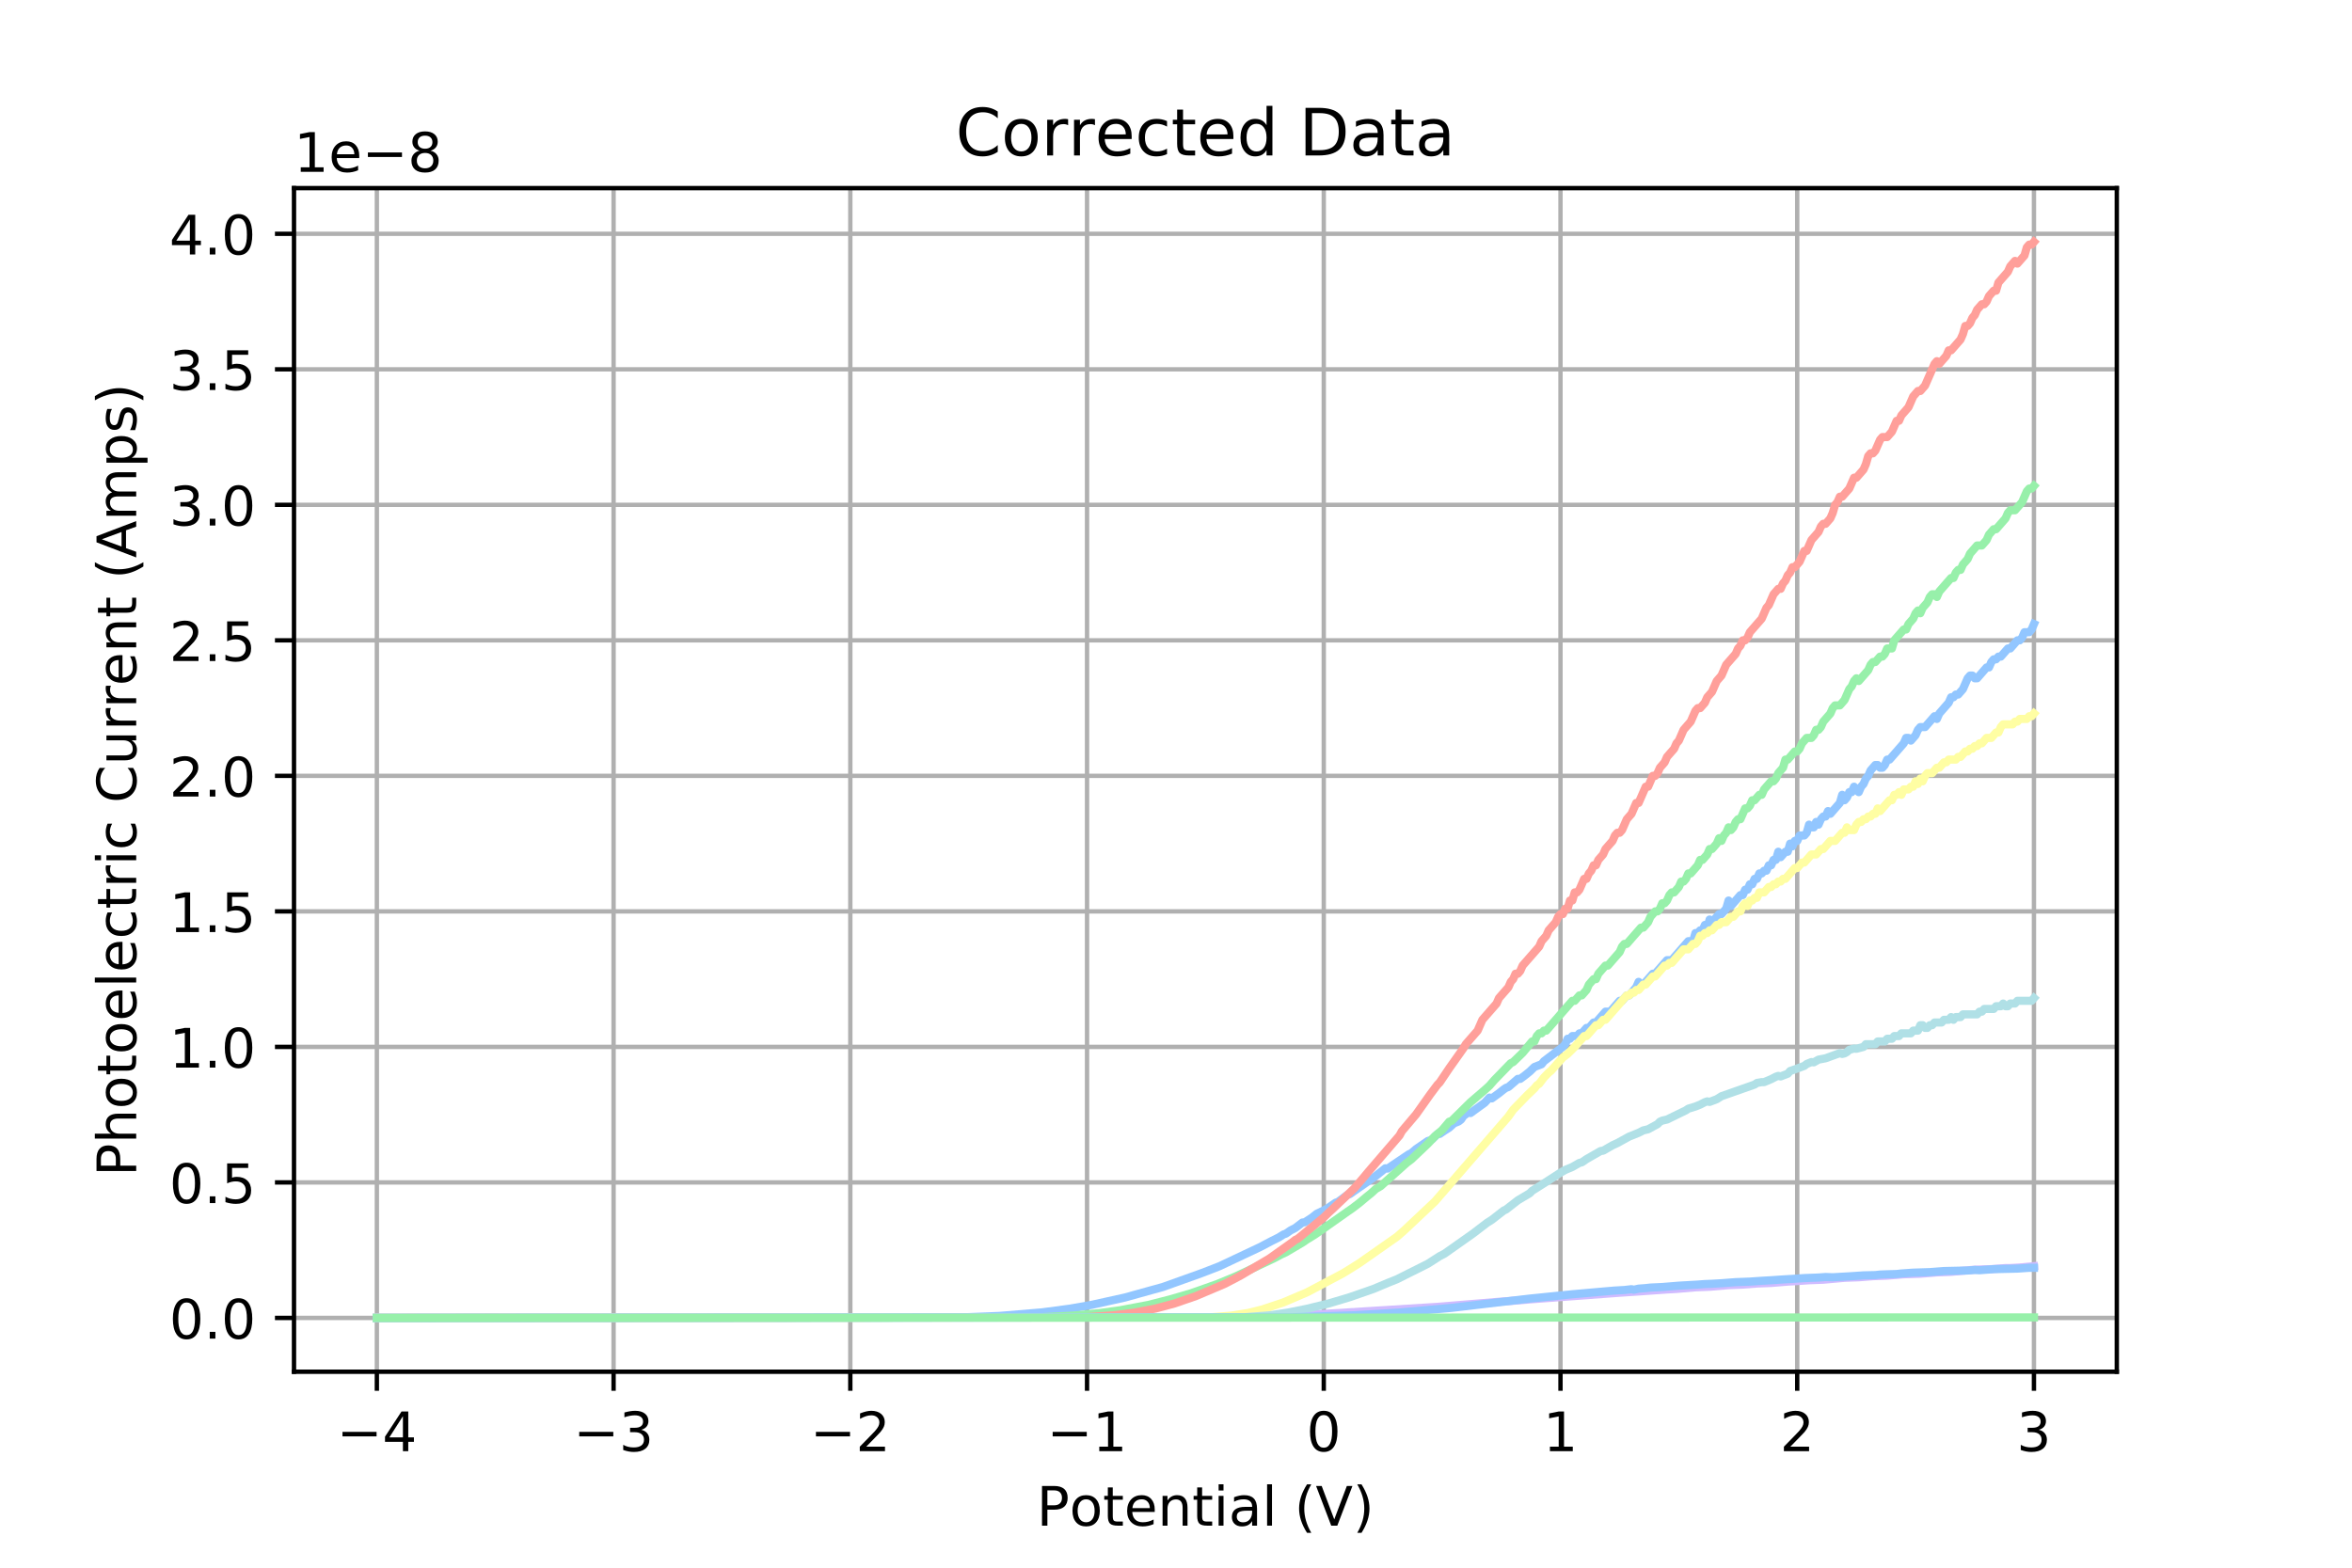 <?xml version="1.0" encoding="utf-8" standalone="no"?>
<!DOCTYPE svg PUBLIC "-//W3C//DTD SVG 1.1//EN"
  "http://www.w3.org/Graphics/SVG/1.1/DTD/svg11.dtd">
<!-- Created with matplotlib (https://matplotlib.org/) -->
<svg height="288pt" version="1.1" viewBox="0 0 432 288" width="432pt" xmlns="http://www.w3.org/2000/svg" xmlns:xlink="http://www.w3.org/1999/xlink">
 <defs>
  <style type="text/css">
*{stroke-linecap:butt;stroke-linejoin:round;}
  </style>
 </defs>
 <g id="figure_1">
  <g id="patch_1">
   <path d="M 0 288 
L 432 288 
L 432 0 
L 0 0 
z
" style="fill:#ffffff;"/>
  </g>
  <g id="axes_1">
   <g id="patch_2">
    <path d="M 54 252 
L 388.8 252 
L 388.8 34.56 
L 54 34.56 
z
" style="fill:#ffffff;"/>
   </g>
   <g id="matplotlib.axis_1">
    <g id="xtick_1">
     <g id="line2d_1">
      <path clip-path="url(#p50501f3130)" d="M 69.218 252 
L 69.218 34.56 
" style="fill:none;stroke:#b0b0b0;stroke-linecap:square;stroke-width:0.8;"/>
     </g>
     <g id="line2d_2">
      <defs>
       <path d="M 0 0 
L 0 3.5 
" id="me9288635e2" style="stroke:#000000;stroke-width:0.8;"/>
      </defs>
      <g>
       <use style="stroke:#000000;stroke-width:0.8;" x="69.218" xlink:href="#me9288635e2" y="252"/>
      </g>
     </g>
     <g id="text_1">
      <!-- −4 -->
      <defs>
       <path d="M 10.594 35.5 
L 73.188 35.5 
L 73.188 27.203 
L 10.594 27.203 
z
" id="DejaVuSans-8722"/>
       <path d="M 37.797 64.312 
L 12.891 25.391 
L 37.797 25.391 
z
M 35.203 72.906 
L 47.609 72.906 
L 47.609 25.391 
L 58.016 25.391 
L 58.016 17.188 
L 47.609 17.188 
L 47.609 0 
L 37.797 0 
L 37.797 17.188 
L 4.891 17.188 
L 4.891 26.703 
z
" id="DejaVuSans-52"/>
      </defs>
      <g transform="translate(61.847 266.598)scale(0.1 -0.1)">
       <use xlink:href="#DejaVuSans-8722"/>
       <use x="83.789" xlink:href="#DejaVuSans-52"/>
      </g>
     </g>
    </g>
    <g id="xtick_2">
     <g id="line2d_3">
      <path clip-path="url(#p50501f3130)" d="M 112.699 252 
L 112.699 34.56 
" style="fill:none;stroke:#b0b0b0;stroke-linecap:square;stroke-width:0.8;"/>
     </g>
     <g id="line2d_4">
      <g>
       <use style="stroke:#000000;stroke-width:0.8;" x="112.699" xlink:href="#me9288635e2" y="252"/>
      </g>
     </g>
     <g id="text_2">
      <!-- −3 -->
      <defs>
       <path d="M 40.578 39.312 
Q 47.656 37.797 51.625 33 
Q 55.609 28.219 55.609 21.188 
Q 55.609 10.406 48.188 4.484 
Q 40.766 -1.422 27.094 -1.422 
Q 22.516 -1.422 17.656 -0.516 
Q 12.797 0.391 7.625 2.203 
L 7.625 11.719 
Q 11.719 9.328 16.594 8.109 
Q 21.484 6.891 26.812 6.891 
Q 36.078 6.891 40.938 10.547 
Q 45.797 14.203 45.797 21.188 
Q 45.797 27.641 41.281 31.266 
Q 36.766 34.906 28.719 34.906 
L 20.219 34.906 
L 20.219 43.016 
L 29.109 43.016 
Q 36.375 43.016 40.234 45.922 
Q 44.094 48.828 44.094 54.297 
Q 44.094 59.906 40.109 62.906 
Q 36.141 65.922 28.719 65.922 
Q 24.656 65.922 20.016 65.031 
Q 15.375 64.156 9.812 62.312 
L 9.812 71.094 
Q 15.438 72.656 20.344 73.438 
Q 25.25 74.219 29.594 74.219 
Q 40.828 74.219 47.359 69.109 
Q 53.906 64.016 53.906 55.328 
Q 53.906 49.266 50.438 45.094 
Q 46.969 40.922 40.578 39.312 
z
" id="DejaVuSans-51"/>
      </defs>
      <g transform="translate(105.328 266.598)scale(0.1 -0.1)">
       <use xlink:href="#DejaVuSans-8722"/>
       <use x="83.789" xlink:href="#DejaVuSans-51"/>
      </g>
     </g>
    </g>
    <g id="xtick_3">
     <g id="line2d_5">
      <path clip-path="url(#p50501f3130)" d="M 156.179 252 
L 156.179 34.56 
" style="fill:none;stroke:#b0b0b0;stroke-linecap:square;stroke-width:0.8;"/>
     </g>
     <g id="line2d_6">
      <g>
       <use style="stroke:#000000;stroke-width:0.8;" x="156.179" xlink:href="#me9288635e2" y="252"/>
      </g>
     </g>
     <g id="text_3">
      <!-- −2 -->
      <defs>
       <path d="M 19.188 8.297 
L 53.609 8.297 
L 53.609 0 
L 7.328 0 
L 7.328 8.297 
Q 12.938 14.109 22.625 23.891 
Q 32.328 33.688 34.812 36.531 
Q 39.547 41.844 41.422 45.531 
Q 43.312 49.219 43.312 52.781 
Q 43.312 58.594 39.234 62.25 
Q 35.156 65.922 28.609 65.922 
Q 23.969 65.922 18.812 64.312 
Q 13.672 62.703 7.812 59.422 
L 7.812 69.391 
Q 13.766 71.781 18.938 73 
Q 24.125 74.219 28.422 74.219 
Q 39.75 74.219 46.484 68.547 
Q 53.219 62.891 53.219 53.422 
Q 53.219 48.922 51.531 44.891 
Q 49.859 40.875 45.406 35.406 
Q 44.188 33.984 37.641 27.219 
Q 31.109 20.453 19.188 8.297 
z
" id="DejaVuSans-50"/>
      </defs>
      <g transform="translate(148.808 266.598)scale(0.1 -0.1)">
       <use xlink:href="#DejaVuSans-8722"/>
       <use x="83.789" xlink:href="#DejaVuSans-50"/>
      </g>
     </g>
    </g>
    <g id="xtick_4">
     <g id="line2d_7">
      <path clip-path="url(#p50501f3130)" d="M 199.66 252 
L 199.66 34.56 
" style="fill:none;stroke:#b0b0b0;stroke-linecap:square;stroke-width:0.8;"/>
     </g>
     <g id="line2d_8">
      <g>
       <use style="stroke:#000000;stroke-width:0.8;" x="199.66" xlink:href="#me9288635e2" y="252"/>
      </g>
     </g>
     <g id="text_4">
      <!-- −1 -->
      <defs>
       <path d="M 12.406 8.297 
L 28.516 8.297 
L 28.516 63.922 
L 10.984 60.406 
L 10.984 69.391 
L 28.422 72.906 
L 38.281 72.906 
L 38.281 8.297 
L 54.391 8.297 
L 54.391 0 
L 12.406 0 
z
" id="DejaVuSans-49"/>
      </defs>
      <g transform="translate(192.289 266.598)scale(0.1 -0.1)">
       <use xlink:href="#DejaVuSans-8722"/>
       <use x="83.789" xlink:href="#DejaVuSans-49"/>
      </g>
     </g>
    </g>
    <g id="xtick_5">
     <g id="line2d_9">
      <path clip-path="url(#p50501f3130)" d="M 243.14 252 
L 243.14 34.56 
" style="fill:none;stroke:#b0b0b0;stroke-linecap:square;stroke-width:0.8;"/>
     </g>
     <g id="line2d_10">
      <g>
       <use style="stroke:#000000;stroke-width:0.8;" x="243.14" xlink:href="#me9288635e2" y="252"/>
      </g>
     </g>
     <g id="text_5">
      <!-- 0 -->
      <defs>
       <path d="M 31.781 66.406 
Q 24.172 66.406 20.328 58.906 
Q 16.5 51.422 16.5 36.375 
Q 16.5 21.391 20.328 13.891 
Q 24.172 6.391 31.781 6.391 
Q 39.453 6.391 43.281 13.891 
Q 47.125 21.391 47.125 36.375 
Q 47.125 51.422 43.281 58.906 
Q 39.453 66.406 31.781 66.406 
z
M 31.781 74.219 
Q 44.047 74.219 50.516 64.516 
Q 56.984 54.828 56.984 36.375 
Q 56.984 17.969 50.516 8.266 
Q 44.047 -1.422 31.781 -1.422 
Q 19.531 -1.422 13.062 8.266 
Q 6.594 17.969 6.594 36.375 
Q 6.594 54.828 13.062 64.516 
Q 19.531 74.219 31.781 74.219 
z
" id="DejaVuSans-48"/>
      </defs>
      <g transform="translate(239.959 266.598)scale(0.1 -0.1)">
       <use xlink:href="#DejaVuSans-48"/>
      </g>
     </g>
    </g>
    <g id="xtick_6">
     <g id="line2d_11">
      <path clip-path="url(#p50501f3130)" d="M 286.621 252 
L 286.621 34.56 
" style="fill:none;stroke:#b0b0b0;stroke-linecap:square;stroke-width:0.8;"/>
     </g>
     <g id="line2d_12">
      <g>
       <use style="stroke:#000000;stroke-width:0.8;" x="286.621" xlink:href="#me9288635e2" y="252"/>
      </g>
     </g>
     <g id="text_6">
      <!-- 1 -->
      <g transform="translate(283.44 266.598)scale(0.1 -0.1)">
       <use xlink:href="#DejaVuSans-49"/>
      </g>
     </g>
    </g>
    <g id="xtick_7">
     <g id="line2d_13">
      <path clip-path="url(#p50501f3130)" d="M 330.101 252 
L 330.101 34.56 
" style="fill:none;stroke:#b0b0b0;stroke-linecap:square;stroke-width:0.8;"/>
     </g>
     <g id="line2d_14">
      <g>
       <use style="stroke:#000000;stroke-width:0.8;" x="330.101" xlink:href="#me9288635e2" y="252"/>
      </g>
     </g>
     <g id="text_7">
      <!-- 2 -->
      <g transform="translate(326.92 266.598)scale(0.1 -0.1)">
       <use xlink:href="#DejaVuSans-50"/>
      </g>
     </g>
    </g>
    <g id="xtick_8">
     <g id="line2d_15">
      <path clip-path="url(#p50501f3130)" d="M 373.582 252 
L 373.582 34.56 
" style="fill:none;stroke:#b0b0b0;stroke-linecap:square;stroke-width:0.8;"/>
     </g>
     <g id="line2d_16">
      <g>
       <use style="stroke:#000000;stroke-width:0.8;" x="373.582" xlink:href="#me9288635e2" y="252"/>
      </g>
     </g>
     <g id="text_8">
      <!-- 3 -->
      <g transform="translate(370.401 266.598)scale(0.1 -0.1)">
       <use xlink:href="#DejaVuSans-51"/>
      </g>
     </g>
    </g>
    <g id="text_9">
     <!-- Potential (V) -->
     <defs>
      <path d="M 19.672 64.797 
L 19.672 37.406 
L 32.078 37.406 
Q 38.969 37.406 42.719 40.969 
Q 46.484 44.531 46.484 51.125 
Q 46.484 57.672 42.719 61.234 
Q 38.969 64.797 32.078 64.797 
z
M 9.812 72.906 
L 32.078 72.906 
Q 44.344 72.906 50.609 67.359 
Q 56.891 61.812 56.891 51.125 
Q 56.891 40.328 50.609 34.812 
Q 44.344 29.297 32.078 29.297 
L 19.672 29.297 
L 19.672 0 
L 9.812 0 
z
" id="DejaVuSans-80"/>
      <path d="M 30.609 48.391 
Q 23.391 48.391 19.188 42.75 
Q 14.984 37.109 14.984 27.297 
Q 14.984 17.484 19.156 11.844 
Q 23.344 6.203 30.609 6.203 
Q 37.797 6.203 41.984 11.859 
Q 46.188 17.531 46.188 27.297 
Q 46.188 37.016 41.984 42.703 
Q 37.797 48.391 30.609 48.391 
z
M 30.609 56 
Q 42.328 56 49.016 48.375 
Q 55.719 40.766 55.719 27.297 
Q 55.719 13.875 49.016 6.219 
Q 42.328 -1.422 30.609 -1.422 
Q 18.844 -1.422 12.172 6.219 
Q 5.516 13.875 5.516 27.297 
Q 5.516 40.766 12.172 48.375 
Q 18.844 56 30.609 56 
z
" id="DejaVuSans-111"/>
      <path d="M 18.312 70.219 
L 18.312 54.688 
L 36.812 54.688 
L 36.812 47.703 
L 18.312 47.703 
L 18.312 18.016 
Q 18.312 11.328 20.141 9.422 
Q 21.969 7.516 27.594 7.516 
L 36.812 7.516 
L 36.812 0 
L 27.594 0 
Q 17.188 0 13.234 3.875 
Q 9.281 7.766 9.281 18.016 
L 9.281 47.703 
L 2.688 47.703 
L 2.688 54.688 
L 9.281 54.688 
L 9.281 70.219 
z
" id="DejaVuSans-116"/>
      <path d="M 56.203 29.594 
L 56.203 25.203 
L 14.891 25.203 
Q 15.484 15.922 20.484 11.062 
Q 25.484 6.203 34.422 6.203 
Q 39.594 6.203 44.453 7.469 
Q 49.312 8.734 54.109 11.281 
L 54.109 2.781 
Q 49.266 0.734 44.188 -0.344 
Q 39.109 -1.422 33.891 -1.422 
Q 20.797 -1.422 13.156 6.188 
Q 5.516 13.812 5.516 26.812 
Q 5.516 40.234 12.766 48.109 
Q 20.016 56 32.328 56 
Q 43.359 56 49.781 48.891 
Q 56.203 41.797 56.203 29.594 
z
M 47.219 32.234 
Q 47.125 39.594 43.094 43.984 
Q 39.062 48.391 32.422 48.391 
Q 24.906 48.391 20.391 44.141 
Q 15.875 39.891 15.188 32.172 
z
" id="DejaVuSans-101"/>
      <path d="M 54.891 33.016 
L 54.891 0 
L 45.906 0 
L 45.906 32.719 
Q 45.906 40.484 42.875 44.328 
Q 39.844 48.188 33.797 48.188 
Q 26.516 48.188 22.312 43.547 
Q 18.109 38.922 18.109 30.906 
L 18.109 0 
L 9.078 0 
L 9.078 54.688 
L 18.109 54.688 
L 18.109 46.188 
Q 21.344 51.125 25.703 53.562 
Q 30.078 56 35.797 56 
Q 45.219 56 50.047 50.172 
Q 54.891 44.344 54.891 33.016 
z
" id="DejaVuSans-110"/>
      <path d="M 9.422 54.688 
L 18.406 54.688 
L 18.406 0 
L 9.422 0 
z
M 9.422 75.984 
L 18.406 75.984 
L 18.406 64.594 
L 9.422 64.594 
z
" id="DejaVuSans-105"/>
      <path d="M 34.281 27.484 
Q 23.391 27.484 19.188 25 
Q 14.984 22.516 14.984 16.5 
Q 14.984 11.719 18.141 8.906 
Q 21.297 6.109 26.703 6.109 
Q 34.188 6.109 38.703 11.406 
Q 43.219 16.703 43.219 25.484 
L 43.219 27.484 
z
M 52.203 31.203 
L 52.203 0 
L 43.219 0 
L 43.219 8.297 
Q 40.141 3.328 35.547 0.953 
Q 30.953 -1.422 24.312 -1.422 
Q 15.922 -1.422 10.953 3.297 
Q 6 8.016 6 15.922 
Q 6 25.141 12.172 29.828 
Q 18.359 34.516 30.609 34.516 
L 43.219 34.516 
L 43.219 35.406 
Q 43.219 41.609 39.141 45 
Q 35.062 48.391 27.688 48.391 
Q 23 48.391 18.547 47.266 
Q 14.109 46.141 10.016 43.891 
L 10.016 52.203 
Q 14.938 54.109 19.578 55.047 
Q 24.219 56 28.609 56 
Q 40.484 56 46.344 49.844 
Q 52.203 43.703 52.203 31.203 
z
" id="DejaVuSans-97"/>
      <path d="M 9.422 75.984 
L 18.406 75.984 
L 18.406 0 
L 9.422 0 
z
" id="DejaVuSans-108"/>
      <path id="DejaVuSans-32"/>
      <path d="M 31 75.875 
Q 24.469 64.656 21.281 53.656 
Q 18.109 42.672 18.109 31.391 
Q 18.109 20.125 21.312 9.062 
Q 24.516 -2 31 -13.188 
L 23.188 -13.188 
Q 15.875 -1.703 12.234 9.375 
Q 8.594 20.453 8.594 31.391 
Q 8.594 42.281 12.203 53.312 
Q 15.828 64.359 23.188 75.875 
z
" id="DejaVuSans-40"/>
      <path d="M 28.609 0 
L 0.781 72.906 
L 11.078 72.906 
L 34.188 11.531 
L 57.328 72.906 
L 67.578 72.906 
L 39.797 0 
z
" id="DejaVuSans-86"/>
      <path d="M 8.016 75.875 
L 15.828 75.875 
Q 23.141 64.359 26.781 53.312 
Q 30.422 42.281 30.422 31.391 
Q 30.422 20.453 26.781 9.375 
Q 23.141 -1.703 15.828 -13.188 
L 8.016 -13.188 
Q 14.5 -2 17.703 9.062 
Q 20.906 20.125 20.906 31.391 
Q 20.906 42.672 17.703 53.656 
Q 14.5 64.656 8.016 75.875 
z
" id="DejaVuSans-41"/>
     </defs>
     <g transform="translate(190.409 280.277)scale(0.1 -0.1)">
      <use xlink:href="#DejaVuSans-80"/>
      <use x="60.256" xlink:href="#DejaVuSans-111"/>
      <use x="121.438" xlink:href="#DejaVuSans-116"/>
      <use x="160.646" xlink:href="#DejaVuSans-101"/>
      <use x="222.17" xlink:href="#DejaVuSans-110"/>
      <use x="285.549" xlink:href="#DejaVuSans-116"/>
      <use x="324.758" xlink:href="#DejaVuSans-105"/>
      <use x="352.541" xlink:href="#DejaVuSans-97"/>
      <use x="413.82" xlink:href="#DejaVuSans-108"/>
      <use x="441.604" xlink:href="#DejaVuSans-32"/>
      <use x="473.391" xlink:href="#DejaVuSans-40"/>
      <use x="512.404" xlink:href="#DejaVuSans-86"/>
      <use x="580.812" xlink:href="#DejaVuSans-41"/>
     </g>
    </g>
   </g>
   <g id="matplotlib.axis_2">
    <g id="ytick_1">
     <g id="line2d_17">
      <path clip-path="url(#p50501f3130)" d="M 54 242.116 
L 388.8 242.116 
" style="fill:none;stroke:#b0b0b0;stroke-linecap:square;stroke-width:0.8;"/>
     </g>
     <g id="line2d_18">
      <defs>
       <path d="M 0 0 
L -3.5 0 
" id="m6dce92d9a4" style="stroke:#000000;stroke-width:0.8;"/>
      </defs>
      <g>
       <use style="stroke:#000000;stroke-width:0.8;" x="54" xlink:href="#m6dce92d9a4" y="242.116"/>
      </g>
     </g>
     <g id="text_10">
      <!-- 0.0 -->
      <defs>
       <path d="M 10.688 12.406 
L 21 12.406 
L 21 0 
L 10.688 0 
z
" id="DejaVuSans-46"/>
      </defs>
      <g transform="translate(31.097 245.916)scale(0.1 -0.1)">
       <use xlink:href="#DejaVuSans-48"/>
       <use x="63.623" xlink:href="#DejaVuSans-46"/>
       <use x="95.41" xlink:href="#DejaVuSans-48"/>
      </g>
     </g>
    </g>
    <g id="ytick_2">
     <g id="line2d_19">
      <path clip-path="url(#p50501f3130)" d="M 54 217.221 
L 388.8 217.221 
" style="fill:none;stroke:#b0b0b0;stroke-linecap:square;stroke-width:0.8;"/>
     </g>
     <g id="line2d_20">
      <g>
       <use style="stroke:#000000;stroke-width:0.8;" x="54" xlink:href="#m6dce92d9a4" y="217.221"/>
      </g>
     </g>
     <g id="text_11">
      <!-- 0.5 -->
      <defs>
       <path d="M 10.797 72.906 
L 49.516 72.906 
L 49.516 64.594 
L 19.828 64.594 
L 19.828 46.734 
Q 21.969 47.469 24.109 47.828 
Q 26.266 48.188 28.422 48.188 
Q 40.625 48.188 47.75 41.5 
Q 54.891 34.812 54.891 23.391 
Q 54.891 11.625 47.562 5.094 
Q 40.234 -1.422 26.906 -1.422 
Q 22.312 -1.422 17.547 -0.641 
Q 12.797 0.141 7.719 1.703 
L 7.719 11.625 
Q 12.109 9.234 16.797 8.062 
Q 21.484 6.891 26.703 6.891 
Q 35.156 6.891 40.078 11.328 
Q 45.016 15.766 45.016 23.391 
Q 45.016 31 40.078 35.438 
Q 35.156 39.891 26.703 39.891 
Q 22.75 39.891 18.812 39.016 
Q 14.891 38.141 10.797 36.281 
z
" id="DejaVuSans-53"/>
      </defs>
      <g transform="translate(31.097 221.02)scale(0.1 -0.1)">
       <use xlink:href="#DejaVuSans-48"/>
       <use x="63.623" xlink:href="#DejaVuSans-46"/>
       <use x="95.41" xlink:href="#DejaVuSans-53"/>
      </g>
     </g>
    </g>
    <g id="ytick_3">
     <g id="line2d_21">
      <path clip-path="url(#p50501f3130)" d="M 54 192.325 
L 388.8 192.325 
" style="fill:none;stroke:#b0b0b0;stroke-linecap:square;stroke-width:0.8;"/>
     </g>
     <g id="line2d_22">
      <g>
       <use style="stroke:#000000;stroke-width:0.8;" x="54" xlink:href="#m6dce92d9a4" y="192.325"/>
      </g>
     </g>
     <g id="text_12">
      <!-- 1.0 -->
      <g transform="translate(31.097 196.124)scale(0.1 -0.1)">
       <use xlink:href="#DejaVuSans-49"/>
       <use x="63.623" xlink:href="#DejaVuSans-46"/>
       <use x="95.41" xlink:href="#DejaVuSans-48"/>
      </g>
     </g>
    </g>
    <g id="ytick_4">
     <g id="line2d_23">
      <path clip-path="url(#p50501f3130)" d="M 54 167.429 
L 388.8 167.429 
" style="fill:none;stroke:#b0b0b0;stroke-linecap:square;stroke-width:0.8;"/>
     </g>
     <g id="line2d_24">
      <g>
       <use style="stroke:#000000;stroke-width:0.8;" x="54" xlink:href="#m6dce92d9a4" y="167.429"/>
      </g>
     </g>
     <g id="text_13">
      <!-- 1.5 -->
      <g transform="translate(31.097 171.228)scale(0.1 -0.1)">
       <use xlink:href="#DejaVuSans-49"/>
       <use x="63.623" xlink:href="#DejaVuSans-46"/>
       <use x="95.41" xlink:href="#DejaVuSans-53"/>
      </g>
     </g>
    </g>
    <g id="ytick_5">
     <g id="line2d_25">
      <path clip-path="url(#p50501f3130)" d="M 54 142.533 
L 388.8 142.533 
" style="fill:none;stroke:#b0b0b0;stroke-linecap:square;stroke-width:0.8;"/>
     </g>
     <g id="line2d_26">
      <g>
       <use style="stroke:#000000;stroke-width:0.8;" x="54" xlink:href="#m6dce92d9a4" y="142.533"/>
      </g>
     </g>
     <g id="text_14">
      <!-- 2.0 -->
      <g transform="translate(31.097 146.332)scale(0.1 -0.1)">
       <use xlink:href="#DejaVuSans-50"/>
       <use x="63.623" xlink:href="#DejaVuSans-46"/>
       <use x="95.41" xlink:href="#DejaVuSans-48"/>
      </g>
     </g>
    </g>
    <g id="ytick_6">
     <g id="line2d_27">
      <path clip-path="url(#p50501f3130)" d="M 54 117.637 
L 388.8 117.637 
" style="fill:none;stroke:#b0b0b0;stroke-linecap:square;stroke-width:0.8;"/>
     </g>
     <g id="line2d_28">
      <g>
       <use style="stroke:#000000;stroke-width:0.8;" x="54" xlink:href="#m6dce92d9a4" y="117.637"/>
      </g>
     </g>
     <g id="text_15">
      <!-- 2.5 -->
      <g transform="translate(31.097 121.437)scale(0.1 -0.1)">
       <use xlink:href="#DejaVuSans-50"/>
       <use x="63.623" xlink:href="#DejaVuSans-46"/>
       <use x="95.41" xlink:href="#DejaVuSans-53"/>
      </g>
     </g>
    </g>
    <g id="ytick_7">
     <g id="line2d_29">
      <path clip-path="url(#p50501f3130)" d="M 54 92.742 
L 388.8 92.742 
" style="fill:none;stroke:#b0b0b0;stroke-linecap:square;stroke-width:0.8;"/>
     </g>
     <g id="line2d_30">
      <g>
       <use style="stroke:#000000;stroke-width:0.8;" x="54" xlink:href="#m6dce92d9a4" y="92.742"/>
      </g>
     </g>
     <g id="text_16">
      <!-- 3.0 -->
      <g transform="translate(31.097 96.541)scale(0.1 -0.1)">
       <use xlink:href="#DejaVuSans-51"/>
       <use x="63.623" xlink:href="#DejaVuSans-46"/>
       <use x="95.41" xlink:href="#DejaVuSans-48"/>
      </g>
     </g>
    </g>
    <g id="ytick_8">
     <g id="line2d_31">
      <path clip-path="url(#p50501f3130)" d="M 54 67.846 
L 388.8 67.846 
" style="fill:none;stroke:#b0b0b0;stroke-linecap:square;stroke-width:0.8;"/>
     </g>
     <g id="line2d_32">
      <g>
       <use style="stroke:#000000;stroke-width:0.8;" x="54" xlink:href="#m6dce92d9a4" y="67.846"/>
      </g>
     </g>
     <g id="text_17">
      <!-- 3.5 -->
      <g transform="translate(31.097 71.645)scale(0.1 -0.1)">
       <use xlink:href="#DejaVuSans-51"/>
       <use x="63.623" xlink:href="#DejaVuSans-46"/>
       <use x="95.41" xlink:href="#DejaVuSans-53"/>
      </g>
     </g>
    </g>
    <g id="ytick_9">
     <g id="line2d_33">
      <path clip-path="url(#p50501f3130)" d="M 54 42.95 
L 388.8 42.95 
" style="fill:none;stroke:#b0b0b0;stroke-linecap:square;stroke-width:0.8;"/>
     </g>
     <g id="line2d_34">
      <g>
       <use style="stroke:#000000;stroke-width:0.8;" x="54" xlink:href="#m6dce92d9a4" y="42.95"/>
      </g>
     </g>
     <g id="text_18">
      <!-- 4.0 -->
      <g transform="translate(31.097 46.749)scale(0.1 -0.1)">
       <use xlink:href="#DejaVuSans-52"/>
       <use x="63.623" xlink:href="#DejaVuSans-46"/>
       <use x="95.41" xlink:href="#DejaVuSans-48"/>
      </g>
     </g>
    </g>
    <g id="text_19">
     <!-- Photoelectric Current (Amps) -->
     <defs>
      <path d="M 54.891 33.016 
L 54.891 0 
L 45.906 0 
L 45.906 32.719 
Q 45.906 40.484 42.875 44.328 
Q 39.844 48.188 33.797 48.188 
Q 26.516 48.188 22.312 43.547 
Q 18.109 38.922 18.109 30.906 
L 18.109 0 
L 9.078 0 
L 9.078 75.984 
L 18.109 75.984 
L 18.109 46.188 
Q 21.344 51.125 25.703 53.562 
Q 30.078 56 35.797 56 
Q 45.219 56 50.047 50.172 
Q 54.891 44.344 54.891 33.016 
z
" id="DejaVuSans-104"/>
      <path d="M 48.781 52.594 
L 48.781 44.188 
Q 44.969 46.297 41.141 47.344 
Q 37.312 48.391 33.406 48.391 
Q 24.656 48.391 19.812 42.844 
Q 14.984 37.312 14.984 27.297 
Q 14.984 17.281 19.812 11.734 
Q 24.656 6.203 33.406 6.203 
Q 37.312 6.203 41.141 7.25 
Q 44.969 8.297 48.781 10.406 
L 48.781 2.094 
Q 45.016 0.344 40.984 -0.531 
Q 36.969 -1.422 32.422 -1.422 
Q 20.062 -1.422 12.781 6.344 
Q 5.516 14.109 5.516 27.297 
Q 5.516 40.672 12.859 48.328 
Q 20.219 56 33.016 56 
Q 37.156 56 41.109 55.141 
Q 45.062 54.297 48.781 52.594 
z
" id="DejaVuSans-99"/>
      <path d="M 41.109 46.297 
Q 39.594 47.172 37.812 47.578 
Q 36.031 48 33.891 48 
Q 26.266 48 22.188 43.047 
Q 18.109 38.094 18.109 28.812 
L 18.109 0 
L 9.078 0 
L 9.078 54.688 
L 18.109 54.688 
L 18.109 46.188 
Q 20.953 51.172 25.484 53.578 
Q 30.031 56 36.531 56 
Q 37.453 56 38.578 55.875 
Q 39.703 55.766 41.062 55.516 
z
" id="DejaVuSans-114"/>
      <path d="M 64.406 67.281 
L 64.406 56.891 
Q 59.422 61.531 53.781 63.812 
Q 48.141 66.109 41.797 66.109 
Q 29.297 66.109 22.656 58.469 
Q 16.016 50.828 16.016 36.375 
Q 16.016 21.969 22.656 14.328 
Q 29.297 6.688 41.797 6.688 
Q 48.141 6.688 53.781 8.984 
Q 59.422 11.281 64.406 15.922 
L 64.406 5.609 
Q 59.234 2.094 53.438 0.328 
Q 47.656 -1.422 41.219 -1.422 
Q 24.656 -1.422 15.125 8.703 
Q 5.609 18.844 5.609 36.375 
Q 5.609 53.953 15.125 64.078 
Q 24.656 74.219 41.219 74.219 
Q 47.75 74.219 53.531 72.484 
Q 59.328 70.75 64.406 67.281 
z
" id="DejaVuSans-67"/>
      <path d="M 8.5 21.578 
L 8.5 54.688 
L 17.484 54.688 
L 17.484 21.922 
Q 17.484 14.156 20.5 10.266 
Q 23.531 6.391 29.594 6.391 
Q 36.859 6.391 41.078 11.031 
Q 45.312 15.672 45.312 23.688 
L 45.312 54.688 
L 54.297 54.688 
L 54.297 0 
L 45.312 0 
L 45.312 8.406 
Q 42.047 3.422 37.719 1 
Q 33.406 -1.422 27.688 -1.422 
Q 18.266 -1.422 13.375 4.438 
Q 8.5 10.297 8.5 21.578 
z
M 31.109 56 
z
" id="DejaVuSans-117"/>
      <path d="M 34.188 63.188 
L 20.797 26.906 
L 47.609 26.906 
z
M 28.609 72.906 
L 39.797 72.906 
L 67.578 0 
L 57.328 0 
L 50.688 18.703 
L 17.828 18.703 
L 11.188 0 
L 0.781 0 
z
" id="DejaVuSans-65"/>
      <path d="M 52 44.188 
Q 55.375 50.25 60.062 53.125 
Q 64.75 56 71.094 56 
Q 79.641 56 84.281 50.016 
Q 88.922 44.047 88.922 33.016 
L 88.922 0 
L 79.891 0 
L 79.891 32.719 
Q 79.891 40.578 77.094 44.375 
Q 74.312 48.188 68.609 48.188 
Q 61.625 48.188 57.562 43.547 
Q 53.516 38.922 53.516 30.906 
L 53.516 0 
L 44.484 0 
L 44.484 32.719 
Q 44.484 40.625 41.703 44.406 
Q 38.922 48.188 33.109 48.188 
Q 26.219 48.188 22.156 43.531 
Q 18.109 38.875 18.109 30.906 
L 18.109 0 
L 9.078 0 
L 9.078 54.688 
L 18.109 54.688 
L 18.109 46.188 
Q 21.188 51.219 25.484 53.609 
Q 29.781 56 35.688 56 
Q 41.656 56 45.828 52.969 
Q 50 49.953 52 44.188 
z
" id="DejaVuSans-109"/>
      <path d="M 18.109 8.203 
L 18.109 -20.797 
L 9.078 -20.797 
L 9.078 54.688 
L 18.109 54.688 
L 18.109 46.391 
Q 20.953 51.266 25.266 53.625 
Q 29.594 56 35.594 56 
Q 45.562 56 51.781 48.094 
Q 58.016 40.188 58.016 27.297 
Q 58.016 14.406 51.781 6.484 
Q 45.562 -1.422 35.594 -1.422 
Q 29.594 -1.422 25.266 0.953 
Q 20.953 3.328 18.109 8.203 
z
M 48.688 27.297 
Q 48.688 37.203 44.609 42.844 
Q 40.531 48.484 33.406 48.484 
Q 26.266 48.484 22.188 42.844 
Q 18.109 37.203 18.109 27.297 
Q 18.109 17.391 22.188 11.75 
Q 26.266 6.109 33.406 6.109 
Q 40.531 6.109 44.609 11.75 
Q 48.688 17.391 48.688 27.297 
z
" id="DejaVuSans-112"/>
      <path d="M 44.281 53.078 
L 44.281 44.578 
Q 40.484 46.531 36.375 47.5 
Q 32.281 48.484 27.875 48.484 
Q 21.188 48.484 17.844 46.438 
Q 14.5 44.391 14.5 40.281 
Q 14.5 37.156 16.891 35.375 
Q 19.281 33.594 26.516 31.984 
L 29.594 31.297 
Q 39.156 29.25 43.188 25.516 
Q 47.219 21.781 47.219 15.094 
Q 47.219 7.469 41.188 3.016 
Q 35.156 -1.422 24.609 -1.422 
Q 20.219 -1.422 15.453 -0.562 
Q 10.688 0.297 5.422 2 
L 5.422 11.281 
Q 10.406 8.688 15.234 7.391 
Q 20.062 6.109 24.812 6.109 
Q 31.156 6.109 34.562 8.281 
Q 37.984 10.453 37.984 14.406 
Q 37.984 18.062 35.516 20.016 
Q 33.062 21.969 24.703 23.781 
L 21.578 24.516 
Q 13.234 26.266 9.516 29.906 
Q 5.812 33.547 5.812 39.891 
Q 5.812 47.609 11.281 51.797 
Q 16.75 56 26.812 56 
Q 31.781 56 36.172 55.266 
Q 40.578 54.547 44.281 53.078 
z
" id="DejaVuSans-115"/>
     </defs>
     <g transform="translate(25.017 216.111)rotate(-90)scale(0.1 -0.1)">
      <use xlink:href="#DejaVuSans-80"/>
      <use x="60.303" xlink:href="#DejaVuSans-104"/>
      <use x="123.682" xlink:href="#DejaVuSans-111"/>
      <use x="184.863" xlink:href="#DejaVuSans-116"/>
      <use x="224.072" xlink:href="#DejaVuSans-111"/>
      <use x="285.254" xlink:href="#DejaVuSans-101"/>
      <use x="346.777" xlink:href="#DejaVuSans-108"/>
      <use x="374.561" xlink:href="#DejaVuSans-101"/>
      <use x="436.084" xlink:href="#DejaVuSans-99"/>
      <use x="491.064" xlink:href="#DejaVuSans-116"/>
      <use x="530.273" xlink:href="#DejaVuSans-114"/>
      <use x="571.387" xlink:href="#DejaVuSans-105"/>
      <use x="599.17" xlink:href="#DejaVuSans-99"/>
      <use x="654.15" xlink:href="#DejaVuSans-32"/>
      <use x="685.938" xlink:href="#DejaVuSans-67"/>
      <use x="755.762" xlink:href="#DejaVuSans-117"/>
      <use x="819.141" xlink:href="#DejaVuSans-114"/>
      <use x="860.238" xlink:href="#DejaVuSans-114"/>
      <use x="901.32" xlink:href="#DejaVuSans-101"/>
      <use x="962.844" xlink:href="#DejaVuSans-110"/>
      <use x="1026.223" xlink:href="#DejaVuSans-116"/>
      <use x="1065.432" xlink:href="#DejaVuSans-32"/>
      <use x="1097.219" xlink:href="#DejaVuSans-40"/>
      <use x="1136.232" xlink:href="#DejaVuSans-65"/>
      <use x="1204.641" xlink:href="#DejaVuSans-109"/>
      <use x="1302.053" xlink:href="#DejaVuSans-112"/>
      <use x="1365.529" xlink:href="#DejaVuSans-115"/>
      <use x="1417.629" xlink:href="#DejaVuSans-41"/>
     </g>
    </g>
    <g id="text_20">
     <!-- 1e−8 -->
     <defs>
      <path d="M 31.781 34.625 
Q 24.75 34.625 20.719 30.859 
Q 16.703 27.094 16.703 20.516 
Q 16.703 13.922 20.719 10.156 
Q 24.75 6.391 31.781 6.391 
Q 38.812 6.391 42.859 10.172 
Q 46.922 13.969 46.922 20.516 
Q 46.922 27.094 42.891 30.859 
Q 38.875 34.625 31.781 34.625 
z
M 21.922 38.812 
Q 15.578 40.375 12.031 44.719 
Q 8.5 49.078 8.5 55.328 
Q 8.5 64.062 14.719 69.141 
Q 20.953 74.219 31.781 74.219 
Q 42.672 74.219 48.875 69.141 
Q 55.078 64.062 55.078 55.328 
Q 55.078 49.078 51.531 44.719 
Q 48 40.375 41.703 38.812 
Q 48.828 37.156 52.797 32.312 
Q 56.781 27.484 56.781 20.516 
Q 56.781 9.906 50.312 4.234 
Q 43.844 -1.422 31.781 -1.422 
Q 19.734 -1.422 13.25 4.234 
Q 6.781 9.906 6.781 20.516 
Q 6.781 27.484 10.781 32.312 
Q 14.797 37.156 21.922 38.812 
z
M 18.312 54.391 
Q 18.312 48.734 21.844 45.562 
Q 25.391 42.391 31.781 42.391 
Q 38.141 42.391 41.719 45.562 
Q 45.312 48.734 45.312 54.391 
Q 45.312 60.062 41.719 63.234 
Q 38.141 66.406 31.781 66.406 
Q 25.391 66.406 21.844 63.234 
Q 18.312 60.062 18.312 54.391 
z
" id="DejaVuSans-56"/>
     </defs>
     <g transform="translate(54 31.56)scale(0.1 -0.1)">
      <use xlink:href="#DejaVuSans-49"/>
      <use x="63.623" xlink:href="#DejaVuSans-101"/>
      <use x="125.146" xlink:href="#DejaVuSans-8722"/>
      <use x="208.936" xlink:href="#DejaVuSans-56"/>
     </g>
    </g>
   </g>
   <g id="line2d_35">
    <path clip-path="url(#p50501f3130)" d="M 69.218 242.116 
L 177.05 242.007 
L 183.572 241.748 
L 191.398 241.096 
L 196.616 240.399 
L 200.529 239.711 
L 206.617 238.367 
L 211.399 237.038 
L 213.574 236.44 
L 220.53 233.951 
L 221.835 233.453 
L 224.009 232.606 
L 231.401 229.121 
L 233.575 227.976 
L 234.879 227.328 
L 235.749 226.781 
L 236.183 226.631 
L 237.053 226.034 
L 237.923 225.586 
L 239.227 224.59 
L 239.662 224.54 
L 240.966 223.693 
L 241.836 222.996 
L 243.575 222.15 
L 244.445 221.552 
L 245.314 220.955 
L 245.749 220.806 
L 247.488 219.511 
L 247.923 219.362 
L 252.706 216.026 
L 254.01 214.98 
L 254.445 214.631 
L 254.88 214.681 
L 255.75 214.084 
L 258.793 212.042 
L 259.228 211.843 
L 260.098 211.096 
L 262.272 209.602 
L 262.706 209.503 
L 263.141 209.204 
L 264.011 208.358 
L 264.446 208.308 
L 265.315 207.71 
L 266.185 207.163 
L 267.055 206.366 
L 267.924 206.017 
L 268.359 205.669 
L 268.794 205.022 
L 269.663 204.374 
L 270.098 204.474 
L 272.707 202.582 
L 273.577 201.636 
L 274.011 201.785 
L 275.316 200.839 
L 276.185 200.142 
L 276.62 199.843 
L 277.055 199.694 
L 278.794 198.2 
L 279.229 198.2 
L 280.099 197.553 
L 280.968 196.856 
L 281.838 196.009 
L 283.142 195.511 
L 283.577 194.964 
L 286.186 192.972 
L 287.056 192.325 
L 287.49 191.827 
L 287.925 190.831 
L 288.36 190.831 
L 288.795 190.333 
L 289.664 190.333 
L 290.099 189.835 
L 290.534 189.835 
L 291.404 188.839 
L 291.838 188.839 
L 292.708 187.843 
L 293.143 187.843 
L 294.882 185.852 
L 295.752 185.852 
L 297.491 183.86 
L 297.926 183.86 
L 298.795 182.864 
L 299.23 182.864 
L 300.535 181.371 
L 300.969 180.375 
L 301.404 180.873 
L 301.839 180.873 
L 303.578 178.881 
L 304.013 178.881 
L 306.187 176.391 
L 307.057 176.391 
L 310.1 172.906 
L 310.97 172.906 
L 311.405 171.412 
L 311.839 171.412 
L 312.274 170.914 
L 312.709 170.914 
L 313.144 169.919 
L 313.579 170.416 
L 314.014 168.923 
L 314.448 169.421 
L 315.753 167.927 
L 316.188 167.927 
L 317.057 166.931 
L 317.492 165.437 
L 317.927 166.433 
L 319.666 164.441 
L 320.101 164.441 
L 320.536 163.446 
L 320.97 163.446 
L 321.405 162.45 
L 321.84 162.45 
L 322.275 161.454 
L 322.71 161.454 
L 323.144 160.458 
L 323.579 160.458 
L 324.014 159.96 
L 324.449 159.96 
L 324.884 158.964 
L 325.318 158.964 
L 325.753 157.969 
L 326.188 157.969 
L 326.623 156.475 
L 327.058 157.471 
L 327.927 156.475 
L 328.362 156.475 
L 328.797 154.981 
L 329.232 155.479 
L 329.666 154.483 
L 330.101 154.483 
L 330.536 153.487 
L 331.406 153.487 
L 331.841 152.989 
L 332.275 151.496 
L 332.71 151.994 
L 333.145 151.994 
L 333.58 150.998 
L 334.015 151.496 
L 334.449 150.5 
L 334.884 150.002 
L 335.319 150.002 
L 335.754 149.006 
L 336.189 149.504 
L 337.928 147.512 
L 338.363 146.019 
L 338.797 147.014 
L 339.232 146.516 
L 339.667 145.521 
L 340.102 145.521 
L 340.537 144.525 
L 341.406 145.521 
L 341.841 144.525 
L 342.276 144.027 
L 342.711 143.031 
L 343.145 142.533 
L 343.58 141.537 
L 344.45 140.541 
L 344.885 140.541 
L 345.319 141.039 
L 345.754 141.039 
L 346.189 140.541 
L 346.624 139.546 
L 347.059 139.546 
L 349.668 136.558 
L 350.102 135.562 
L 350.537 135.562 
L 350.972 136.06 
L 351.842 135.064 
L 352.276 134.069 
L 352.711 133.571 
L 353.581 133.571 
L 355.32 131.579 
L 355.755 132.077 
L 356.19 131.081 
L 357.929 129.089 
L 358.364 128.094 
L 358.798 128.094 
L 359.233 127.596 
L 359.668 127.596 
L 360.538 126.6 
L 361.407 124.608 
L 361.842 124.11 
L 362.277 124.11 
L 362.712 124.608 
L 363.146 124.608 
L 364.886 122.616 
L 365.321 122.616 
L 365.755 121.621 
L 366.19 121.123 
L 366.625 121.123 
L 367.06 120.625 
L 367.495 120.625 
L 368.799 119.131 
L 369.234 119.131 
L 370.538 117.637 
L 370.973 117.637 
L 371.408 117.139 
L 371.843 116.144 
L 372.712 116.144 
L 373.147 115.646 
L 373.582 114.65 
L 373.582 114.65 
" style="fill:none;stroke:#92c6ff;stroke-linecap:square;stroke-width:1.5;"/>
   </g>
   <g id="line2d_36">
    <path clip-path="url(#p50501f3130)" d="M 69.218 242.116 
L 190.529 242.018 
L 197.051 241.686 
L 201.834 241.245 
L 205.747 240.707 
L 210.965 239.721 
L 214.878 238.721 
L 218.791 237.58 
L 223.574 235.892 
L 225.748 234.996 
L 227.052 234.448 
L 234.009 231.162 
L 235.314 230.465 
L 236.183 230.067 
L 239.227 228.274 
L 240.097 227.677 
L 241.401 226.88 
L 242.271 226.283 
L 247.488 222.598 
L 248.358 222.001 
L 249.662 221.005 
L 250.967 219.909 
L 251.836 219.212 
L 252.706 218.416 
L 253.576 217.918 
L 258.358 213.636 
L 259.228 212.988 
L 262.272 210.1 
L 263.576 208.706 
L 264.881 207.611 
L 266.185 206.067 
L 266.62 205.918 
L 270.098 202.482 
L 272.707 200.242 
L 273.577 199.445 
L 274.446 198.449 
L 277.49 195.312 
L 277.925 195.113 
L 279.664 193.42 
L 281.403 191.329 
L 281.838 191.329 
L 282.273 190.333 
L 282.708 189.835 
L 283.142 189.835 
L 283.577 189.337 
L 284.012 189.337 
L 288.795 183.86 
L 289.23 183.86 
L 290.099 182.864 
L 290.534 182.864 
L 291.404 181.869 
L 291.838 180.873 
L 292.708 179.877 
L 293.143 179.877 
L 293.578 178.881 
L 294.882 177.387 
L 295.317 177.387 
L 297.491 174.898 
L 297.926 173.902 
L 298.361 173.404 
L 298.795 173.404 
L 301.404 170.416 
L 301.839 170.416 
L 302.709 169.421 
L 303.143 168.425 
L 304.013 167.429 
L 304.448 167.429 
L 304.883 166.931 
L 305.317 165.935 
L 305.752 165.935 
L 306.187 165.437 
L 306.622 164.441 
L 307.057 163.944 
L 307.491 163.944 
L 308.361 162.948 
L 308.796 161.952 
L 309.231 161.952 
L 309.665 161.454 
L 310.1 160.458 
L 310.535 160.458 
L 311.839 158.964 
L 312.274 157.969 
L 312.709 157.969 
L 313.579 156.973 
L 314.014 155.977 
L 314.448 155.977 
L 315.318 154.981 
L 315.753 153.985 
L 316.188 154.483 
L 316.622 153.487 
L 317.057 152.989 
L 317.492 151.994 
L 317.927 152.491 
L 318.362 151.994 
L 318.796 150.998 
L 319.231 150.5 
L 319.666 150.5 
L 320.536 148.508 
L 320.97 148.508 
L 321.405 148.01 
L 321.84 147.014 
L 322.275 147.014 
L 323.144 146.019 
L 323.579 146.019 
L 324.014 145.023 
L 325.318 143.529 
L 325.753 143.529 
L 326.188 143.031 
L 326.623 142.035 
L 327.492 141.039 
L 327.927 139.546 
L 328.362 139.546 
L 329.666 138.052 
L 330.101 138.052 
L 330.536 137.554 
L 330.971 136.558 
L 331.841 135.562 
L 332.71 135.562 
L 333.145 135.064 
L 333.58 134.069 
L 334.015 134.069 
L 334.449 133.571 
L 334.884 132.575 
L 336.189 131.081 
L 336.623 130.085 
L 337.058 129.587 
L 337.928 129.587 
L 338.797 128.591 
L 339.667 126.6 
L 340.102 126.102 
L 340.537 125.106 
L 340.971 124.608 
L 341.406 125.106 
L 343.145 123.114 
L 343.58 122.119 
L 344.015 121.621 
L 344.45 121.621 
L 345.319 120.625 
L 345.754 120.625 
L 346.189 120.127 
L 346.624 119.131 
L 347.494 119.131 
L 347.928 117.637 
L 349.668 115.646 
L 350.102 115.646 
L 350.537 114.65 
L 351.407 113.654 
L 351.842 112.658 
L 352.276 112.16 
L 352.711 112.658 
L 353.146 111.662 
L 354.016 110.666 
L 354.45 109.671 
L 354.885 109.173 
L 355.32 109.173 
L 355.755 109.671 
L 356.19 108.675 
L 358.364 106.185 
L 358.798 106.185 
L 359.233 105.189 
L 359.668 104.691 
L 360.103 104.691 
L 360.538 103.696 
L 361.407 102.7 
L 361.842 101.704 
L 363.146 100.21 
L 364.016 100.21 
L 364.886 99.214 
L 365.321 98.219 
L 366.19 97.223 
L 366.625 97.223 
L 368.364 95.231 
L 368.799 94.235 
L 369.234 93.737 
L 370.103 93.737 
L 371.408 92.244 
L 372.277 90.252 
L 372.712 89.754 
L 373.147 89.754 
L 373.582 89.256 
L 373.582 89.256 
" style="fill:none;stroke:#97f0aa;stroke-linecap:square;stroke-width:1.5;"/>
   </g>
   <g id="line2d_37">
    <path clip-path="url(#p50501f3130)" d="M 69.218 242.116 
L 199.225 242.007 
L 204.443 241.641 
L 208.356 241.145 
L 212.269 240.384 
L 215.748 239.453 
L 219.661 238.103 
L 224.878 235.892 
L 226.618 234.996 
L 227.922 234.299 
L 233.14 231.212 
L 237.488 228.125 
L 237.923 227.776 
L 238.357 227.577 
L 243.14 223.644 
L 244.01 222.797 
L 244.879 222.001 
L 248.793 218.266 
L 250.532 216.225 
L 251.402 215.179 
L 257.054 208.607 
L 257.489 207.81 
L 260.098 204.723 
L 262.706 201.038 
L 264.011 199.296 
L 264.446 198.847 
L 266.185 196.258 
L 268.794 192.574 
L 269.229 191.827 
L 271.403 189.337 
L 272.272 187.346 
L 274.881 184.358 
L 275.316 183.362 
L 277.055 181.371 
L 277.49 180.375 
L 277.925 179.877 
L 278.359 178.881 
L 278.794 178.881 
L 279.229 178.383 
L 279.664 177.387 
L 282.708 173.902 
L 283.142 172.906 
L 284.012 171.91 
L 284.447 170.914 
L 285.751 169.421 
L 286.186 168.425 
L 286.621 167.927 
L 287.056 167.927 
L 287.49 166.931 
L 287.925 166.931 
L 288.36 165.437 
L 288.795 165.437 
L 289.23 163.944 
L 289.664 163.944 
L 290.099 163.446 
L 290.969 161.454 
L 291.404 161.454 
L 291.838 160.458 
L 292.273 159.96 
L 292.708 158.964 
L 293.143 158.964 
L 293.578 157.969 
L 294.447 156.973 
L 294.882 155.977 
L 296.186 154.483 
L 296.621 153.487 
L 297.056 152.989 
L 297.491 152.989 
L 297.926 152.491 
L 298.795 150.5 
L 299.665 149.504 
L 300.535 147.512 
L 300.969 147.512 
L 302.274 144.525 
L 302.709 144.525 
L 303.578 142.533 
L 304.013 142.533 
L 304.448 142.035 
L 304.883 141.039 
L 305.752 140.044 
L 306.187 139.048 
L 307.491 137.554 
L 307.926 136.558 
L 308.361 136.06 
L 309.231 134.069 
L 310.535 132.575 
L 311.405 130.583 
L 311.839 130.085 
L 312.274 130.085 
L 313.144 129.089 
L 313.579 128.094 
L 314.448 127.098 
L 315.318 125.106 
L 316.188 124.11 
L 317.057 122.119 
L 318.796 120.127 
L 319.231 119.131 
L 319.666 118.633 
L 320.101 117.637 
L 320.536 117.637 
L 320.97 117.139 
L 321.405 116.144 
L 323.579 113.654 
L 324.449 111.662 
L 324.884 111.164 
L 325.753 109.173 
L 326.623 108.177 
L 327.058 108.177 
L 327.492 107.181 
L 327.927 106.683 
L 328.362 105.687 
L 328.797 105.189 
L 329.232 104.194 
L 329.666 104.194 
L 330.536 103.198 
L 331.406 101.206 
L 331.841 101.206 
L 332.71 99.214 
L 334.015 97.721 
L 334.449 96.725 
L 334.884 96.227 
L 335.319 96.227 
L 336.189 95.231 
L 336.623 94.235 
L 337.058 92.742 
L 337.493 92.244 
L 337.928 91.248 
L 338.363 91.248 
L 339.667 89.754 
L 340.537 87.762 
L 340.971 87.762 
L 342.276 86.269 
L 342.711 85.273 
L 343.145 83.779 
L 343.58 83.281 
L 344.015 83.281 
L 344.45 82.783 
L 345.319 80.792 
L 345.754 80.294 
L 346.624 80.294 
L 347.494 79.298 
L 348.363 77.306 
L 348.798 77.306 
L 349.233 76.31 
L 350.537 74.817 
L 351.407 72.825 
L 352.276 71.829 
L 352.711 71.829 
L 353.581 70.833 
L 355.32 66.85 
L 355.755 66.352 
L 356.19 66.85 
L 357.494 65.356 
L 357.929 64.36 
L 358.364 64.36 
L 360.103 62.369 
L 360.538 61.373 
L 360.972 59.879 
L 361.407 59.879 
L 361.842 59.381 
L 362.277 58.385 
L 362.712 57.887 
L 363.146 56.892 
L 364.016 55.896 
L 364.451 55.896 
L 364.886 55.398 
L 365.321 54.402 
L 366.19 53.406 
L 366.625 53.406 
L 367.06 51.912 
L 368.799 49.921 
L 369.234 48.925 
L 370.103 47.929 
L 370.538 48.427 
L 371.843 46.933 
L 372.277 45.439 
L 372.712 44.942 
L 373.147 44.942 
L 373.582 44.444 
L 373.582 44.444 
" style="fill:none;stroke:#ff9f9a;stroke-linecap:square;stroke-width:1.5;"/>
   </g>
   <g id="line2d_38">
    <path clip-path="url(#p50501f3130)" d="M 69.218 242.116 
L 223.139 242.009 
L 243.14 241.379 
L 264.011 240.085 
L 275.316 239.149 
L 278.359 238.925 
L 281.403 238.676 
L 297.491 237.486 
L 301.839 237.192 
L 306.187 236.888 
L 307.926 236.789 
L 311.405 236.49 
L 314.014 236.39 
L 317.492 236.092 
L 320.101 235.992 
L 322.71 235.793 
L 325.318 235.693 
L 328.362 235.444 
L 330.101 235.345 
L 332.275 235.195 
L 334.884 235.096 
L 338.797 234.747 
L 341.406 234.648 
L 344.015 234.448 
L 346.624 234.349 
L 349.668 234.1 
L 352.711 234 
L 355.755 233.751 
L 358.364 233.652 
L 362.712 233.253 
L 365.755 233.154 
L 368.364 232.955 
L 369.234 232.955 
L 370.973 232.855 
L 373.582 232.606 
L 373.582 232.606 
" style="fill:none;stroke:#d0bbff;stroke-linecap:square;stroke-width:1.5;"/>
   </g>
   <g id="line2d_39">
    <path clip-path="url(#p50501f3130)" d="M 69.218 242.116 
L 222.27 242.006 
L 226.183 241.688 
L 229.226 241.21 
L 231.835 240.563 
L 235.749 239.258 
L 240.097 237.401 
L 246.619 233.951 
L 247.923 233.154 
L 249.662 232.058 
L 256.619 227.179 
L 257.924 226.034 
L 263.576 220.706 
L 277.055 205.121 
L 277.925 203.876 
L 279.229 202.532 
L 280.534 201.188 
L 281.838 199.943 
L 282.273 199.395 
L 282.708 199.096 
L 283.577 197.951 
L 284.447 197.055 
L 284.882 196.706 
L 287.056 194.267 
L 287.925 193.619 
L 289.23 192.325 
L 290.969 190.333 
L 291.404 190.333 
L 293.143 188.341 
L 293.578 188.341 
L 294.447 187.346 
L 294.882 187.346 
L 298.795 182.864 
L 299.23 182.864 
L 299.665 182.366 
L 300.1 182.366 
L 300.535 181.869 
L 300.969 181.869 
L 301.839 180.873 
L 302.274 180.873 
L 303.578 179.379 
L 304.013 179.379 
L 305.752 177.387 
L 306.187 177.387 
L 306.622 176.889 
L 307.057 176.889 
L 309.231 174.4 
L 310.1 174.4 
L 310.97 173.404 
L 311.405 173.404 
L 311.839 172.906 
L 312.274 171.91 
L 312.709 171.91 
L 313.144 171.412 
L 313.579 171.412 
L 314.014 170.914 
L 314.448 170.914 
L 315.318 169.919 
L 315.753 169.919 
L 316.188 169.421 
L 317.057 169.421 
L 317.927 168.425 
L 318.362 168.425 
L 319.231 167.429 
L 319.666 167.429 
L 320.101 166.433 
L 320.536 165.935 
L 320.97 166.433 
L 321.405 165.437 
L 321.84 165.437 
L 322.275 164.939 
L 322.71 164.939 
L 323.144 163.944 
L 324.014 163.944 
L 324.884 162.948 
L 325.318 162.948 
L 325.753 162.45 
L 326.188 162.45 
L 326.623 161.952 
L 327.058 161.952 
L 327.492 161.454 
L 327.927 161.454 
L 329.666 159.462 
L 330.101 159.462 
L 330.971 158.466 
L 331.406 158.466 
L 332.71 156.973 
L 333.58 156.973 
L 334.449 155.977 
L 334.884 155.977 
L 336.189 154.483 
L 337.058 154.483 
L 338.363 152.989 
L 338.797 152.989 
L 339.232 151.994 
L 339.667 152.491 
L 340.537 152.491 
L 340.971 151.496 
L 341.406 150.998 
L 341.841 150.998 
L 342.276 150.5 
L 342.711 150.5 
L 343.145 150.002 
L 343.58 150.002 
L 344.015 149.504 
L 344.45 149.504 
L 344.885 148.508 
L 345.319 149.006 
L 347.059 147.014 
L 347.494 147.014 
L 347.928 146.019 
L 348.363 146.019 
L 348.798 145.521 
L 349.233 146.019 
L 349.668 145.023 
L 350.537 145.023 
L 350.972 144.525 
L 351.407 144.525 
L 351.842 143.529 
L 352.276 144.027 
L 352.711 143.031 
L 353.146 143.529 
L 353.581 142.533 
L 354.016 142.035 
L 354.885 142.035 
L 355.755 141.039 
L 356.19 141.039 
L 357.059 140.044 
L 357.494 140.044 
L 357.929 139.546 
L 359.233 139.546 
L 359.668 139.048 
L 360.103 139.048 
L 360.972 138.052 
L 361.407 138.052 
L 361.842 137.554 
L 362.277 137.554 
L 362.712 137.056 
L 363.146 137.056 
L 363.581 136.558 
L 364.016 136.558 
L 364.886 135.562 
L 365.755 135.562 
L 366.625 134.566 
L 367.06 134.566 
L 367.495 133.571 
L 367.929 133.073 
L 369.669 133.073 
L 370.103 132.575 
L 370.538 132.575 
L 370.973 132.077 
L 372.277 132.077 
L 372.712 131.579 
L 373.147 131.579 
L 373.582 131.081 
L 373.582 131.081 
" style="fill:none;stroke:#fffea3;stroke-linecap:square;stroke-width:1.5;"/>
   </g>
   <g id="line2d_40">
    <path clip-path="url(#p50501f3130)" d="M 69.218 242.116 
L 228.357 242.01 
L 233.14 241.645 
L 236.618 241.126 
L 240.097 240.423 
L 244.01 239.472 
L 247.923 238.302 
L 252.271 236.789 
L 254.88 235.693 
L 256.619 234.996 
L 258.793 233.901 
L 260.098 233.253 
L 262.272 232.158 
L 264.446 230.764 
L 265.315 230.316 
L 270.533 226.631 
L 273.142 224.64 
L 274.011 224.092 
L 276.185 222.399 
L 276.62 222.2 
L 278.794 220.507 
L 280.968 219.212 
L 281.403 218.764 
L 283.142 217.669 
L 285.316 216.275 
L 286.621 215.428 
L 287.49 214.93 
L 288.795 214.382 
L 290.099 213.636 
L 290.534 213.536 
L 291.404 212.938 
L 294.012 211.445 
L 294.447 211.395 
L 295.317 210.897 
L 296.186 210.399 
L 297.056 210.001 
L 299.23 208.806 
L 300.969 208.109 
L 301.839 207.661 
L 302.709 207.461 
L 304.448 206.515 
L 304.883 206.067 
L 305.317 205.868 
L 306.187 205.669 
L 309.665 203.976 
L 310.1 203.677 
L 311.405 203.279 
L 312.274 202.93 
L 313.144 202.482 
L 313.579 202.333 
L 314.014 202.432 
L 315.318 201.935 
L 316.188 201.387 
L 322.275 199.246 
L 322.71 198.947 
L 323.579 198.798 
L 324.014 198.798 
L 325.318 198.25 
L 326.188 197.802 
L 326.623 197.652 
L 327.058 197.752 
L 328.362 197.254 
L 328.797 196.756 
L 329.666 196.457 
L 331.406 195.81 
L 331.841 195.462 
L 332.71 195.113 
L 333.145 195.163 
L 334.015 194.665 
L 335.319 194.416 
L 337.928 193.47 
L 338.363 193.619 
L 338.797 193.52 
L 339.232 193.271 
L 339.667 192.872 
L 340.537 192.623 
L 340.971 192.673 
L 342.276 192.325 
L 342.711 191.827 
L 344.45 191.827 
L 344.885 191.329 
L 346.189 191.329 
L 346.624 190.831 
L 347.494 190.831 
L 347.928 190.333 
L 348.798 190.333 
L 349.233 189.835 
L 350.972 189.835 
L 351.407 189.337 
L 352.276 189.337 
L 352.711 188.341 
L 353.146 188.341 
L 353.581 188.839 
L 354.016 188.839 
L 354.45 188.341 
L 354.885 188.341 
L 355.32 187.843 
L 356.624 187.843 
L 357.059 187.346 
L 357.929 187.346 
L 358.364 186.848 
L 358.798 187.346 
L 359.233 186.848 
L 360.103 186.848 
L 360.538 186.35 
L 363.146 186.35 
L 363.581 185.852 
L 364.016 185.852 
L 364.451 185.354 
L 366.19 185.354 
L 366.625 184.856 
L 367.495 184.856 
L 367.929 184.358 
L 368.364 184.856 
L 368.799 184.856 
L 369.234 184.358 
L 370.103 184.358 
L 370.538 183.86 
L 373.147 183.86 
L 373.582 183.362 
L 373.582 183.362 
" style="fill:none;stroke:#b0e0e6;stroke-linecap:square;stroke-width:1.5;"/>
   </g>
   <g id="line2d_41">
    <path clip-path="url(#p50501f3130)" d="M 69.218 242.116 
L 237.053 242.01 
L 248.793 241.624 
L 257.054 241.126 
L 266.62 240.264 
L 280.968 238.566 
L 288.795 237.77 
L 294.447 237.272 
L 296.621 237.087 
L 298.361 236.988 
L 299.665 236.838 
L 300.1 236.938 
L 300.969 236.739 
L 302.274 236.639 
L 303.143 236.54 
L 305.317 236.44 
L 308.361 236.191 
L 310.1 236.092 
L 311.839 235.992 
L 313.144 235.892 
L 314.448 235.843 
L 316.188 235.743 
L 318.796 235.544 
L 321.405 235.444 
L 323.579 235.295 
L 325.318 235.195 
L 327.492 235.046 
L 329.232 234.946 
L 331.406 234.797 
L 334.015 234.697 
L 335.319 234.598 
L 336.623 234.648 
L 338.363 234.548 
L 340.102 234.448 
L 342.276 234.299 
L 344.45 234.249 
L 345.319 234.15 
L 346.624 234.1 
L 348.363 234.05 
L 349.233 233.951 
L 351.407 233.801 
L 354.45 233.702 
L 357.059 233.502 
L 361.407 233.403 
L 362.712 233.303 
L 363.581 233.353 
L 366.19 233.154 
L 370.538 233.054 
L 372.712 232.905 
L 373.582 232.905 
L 373.582 232.905 
" style="fill:none;stroke:#92c6ff;stroke-linecap:square;stroke-width:1.5;"/>
   </g>
   <g id="line2d_42">
    <path clip-path="url(#p50501f3130)" d="M 69.218 242.116 
L 373.582 242.02 
L 373.582 242.02 
" style="fill:none;stroke:#97f0aa;stroke-linecap:square;stroke-width:1.5;"/>
   </g>
   <g id="patch_3">
    <path d="M 54 252 
L 54 34.56 
" style="fill:none;stroke:#000000;stroke-linecap:square;stroke-linejoin:miter;stroke-width:0.8;"/>
   </g>
   <g id="patch_4">
    <path d="M 388.8 252 
L 388.8 34.56 
" style="fill:none;stroke:#000000;stroke-linecap:square;stroke-linejoin:miter;stroke-width:0.8;"/>
   </g>
   <g id="patch_5">
    <path d="M 54 252 
L 388.8 252 
" style="fill:none;stroke:#000000;stroke-linecap:square;stroke-linejoin:miter;stroke-width:0.8;"/>
   </g>
   <g id="patch_6">
    <path d="M 54 34.56 
L 388.8 34.56 
" style="fill:none;stroke:#000000;stroke-linecap:square;stroke-linejoin:miter;stroke-width:0.8;"/>
   </g>
   <g id="text_21">
    <!-- Corrected Data -->
    <defs>
     <path d="M 45.406 46.391 
L 45.406 75.984 
L 54.391 75.984 
L 54.391 0 
L 45.406 0 
L 45.406 8.203 
Q 42.578 3.328 38.25 0.953 
Q 33.938 -1.422 27.875 -1.422 
Q 17.969 -1.422 11.734 6.484 
Q 5.516 14.406 5.516 27.297 
Q 5.516 40.188 11.734 48.094 
Q 17.969 56 27.875 56 
Q 33.938 56 38.25 53.625 
Q 42.578 51.266 45.406 46.391 
z
M 14.797 27.297 
Q 14.797 17.391 18.875 11.75 
Q 22.953 6.109 30.078 6.109 
Q 37.203 6.109 41.297 11.75 
Q 45.406 17.391 45.406 27.297 
Q 45.406 37.203 41.297 42.844 
Q 37.203 48.484 30.078 48.484 
Q 22.953 48.484 18.875 42.844 
Q 14.797 37.203 14.797 27.297 
z
" id="DejaVuSans-100"/>
     <path d="M 19.672 64.797 
L 19.672 8.109 
L 31.594 8.109 
Q 46.688 8.109 53.688 14.938 
Q 60.688 21.781 60.688 36.531 
Q 60.688 51.172 53.688 57.984 
Q 46.688 64.797 31.594 64.797 
z
M 9.812 72.906 
L 30.078 72.906 
Q 51.266 72.906 61.172 64.094 
Q 71.094 55.281 71.094 36.531 
Q 71.094 17.672 61.125 8.828 
Q 51.172 0 30.078 0 
L 9.812 0 
z
" id="DejaVuSans-68"/>
    </defs>
    <g transform="translate(175.532 28.56)scale(0.12 -0.12)">
     <use xlink:href="#DejaVuSans-67"/>
     <use x="69.824" xlink:href="#DejaVuSans-111"/>
     <use x="131.006" xlink:href="#DejaVuSans-114"/>
     <use x="172.104" xlink:href="#DejaVuSans-114"/>
     <use x="213.186" xlink:href="#DejaVuSans-101"/>
     <use x="274.709" xlink:href="#DejaVuSans-99"/>
     <use x="329.689" xlink:href="#DejaVuSans-116"/>
     <use x="368.898" xlink:href="#DejaVuSans-101"/>
     <use x="430.422" xlink:href="#DejaVuSans-100"/>
     <use x="493.898" xlink:href="#DejaVuSans-32"/>
     <use x="525.686" xlink:href="#DejaVuSans-68"/>
     <use x="602.688" xlink:href="#DejaVuSans-97"/>
     <use x="663.967" xlink:href="#DejaVuSans-116"/>
     <use x="703.176" xlink:href="#DejaVuSans-97"/>
    </g>
   </g>
  </g>
 </g>
 <defs>
  <clipPath id="p50501f3130">
   <rect height="217.44" width="334.8" x="54" y="34.56"/>
  </clipPath>
 </defs>
</svg>
